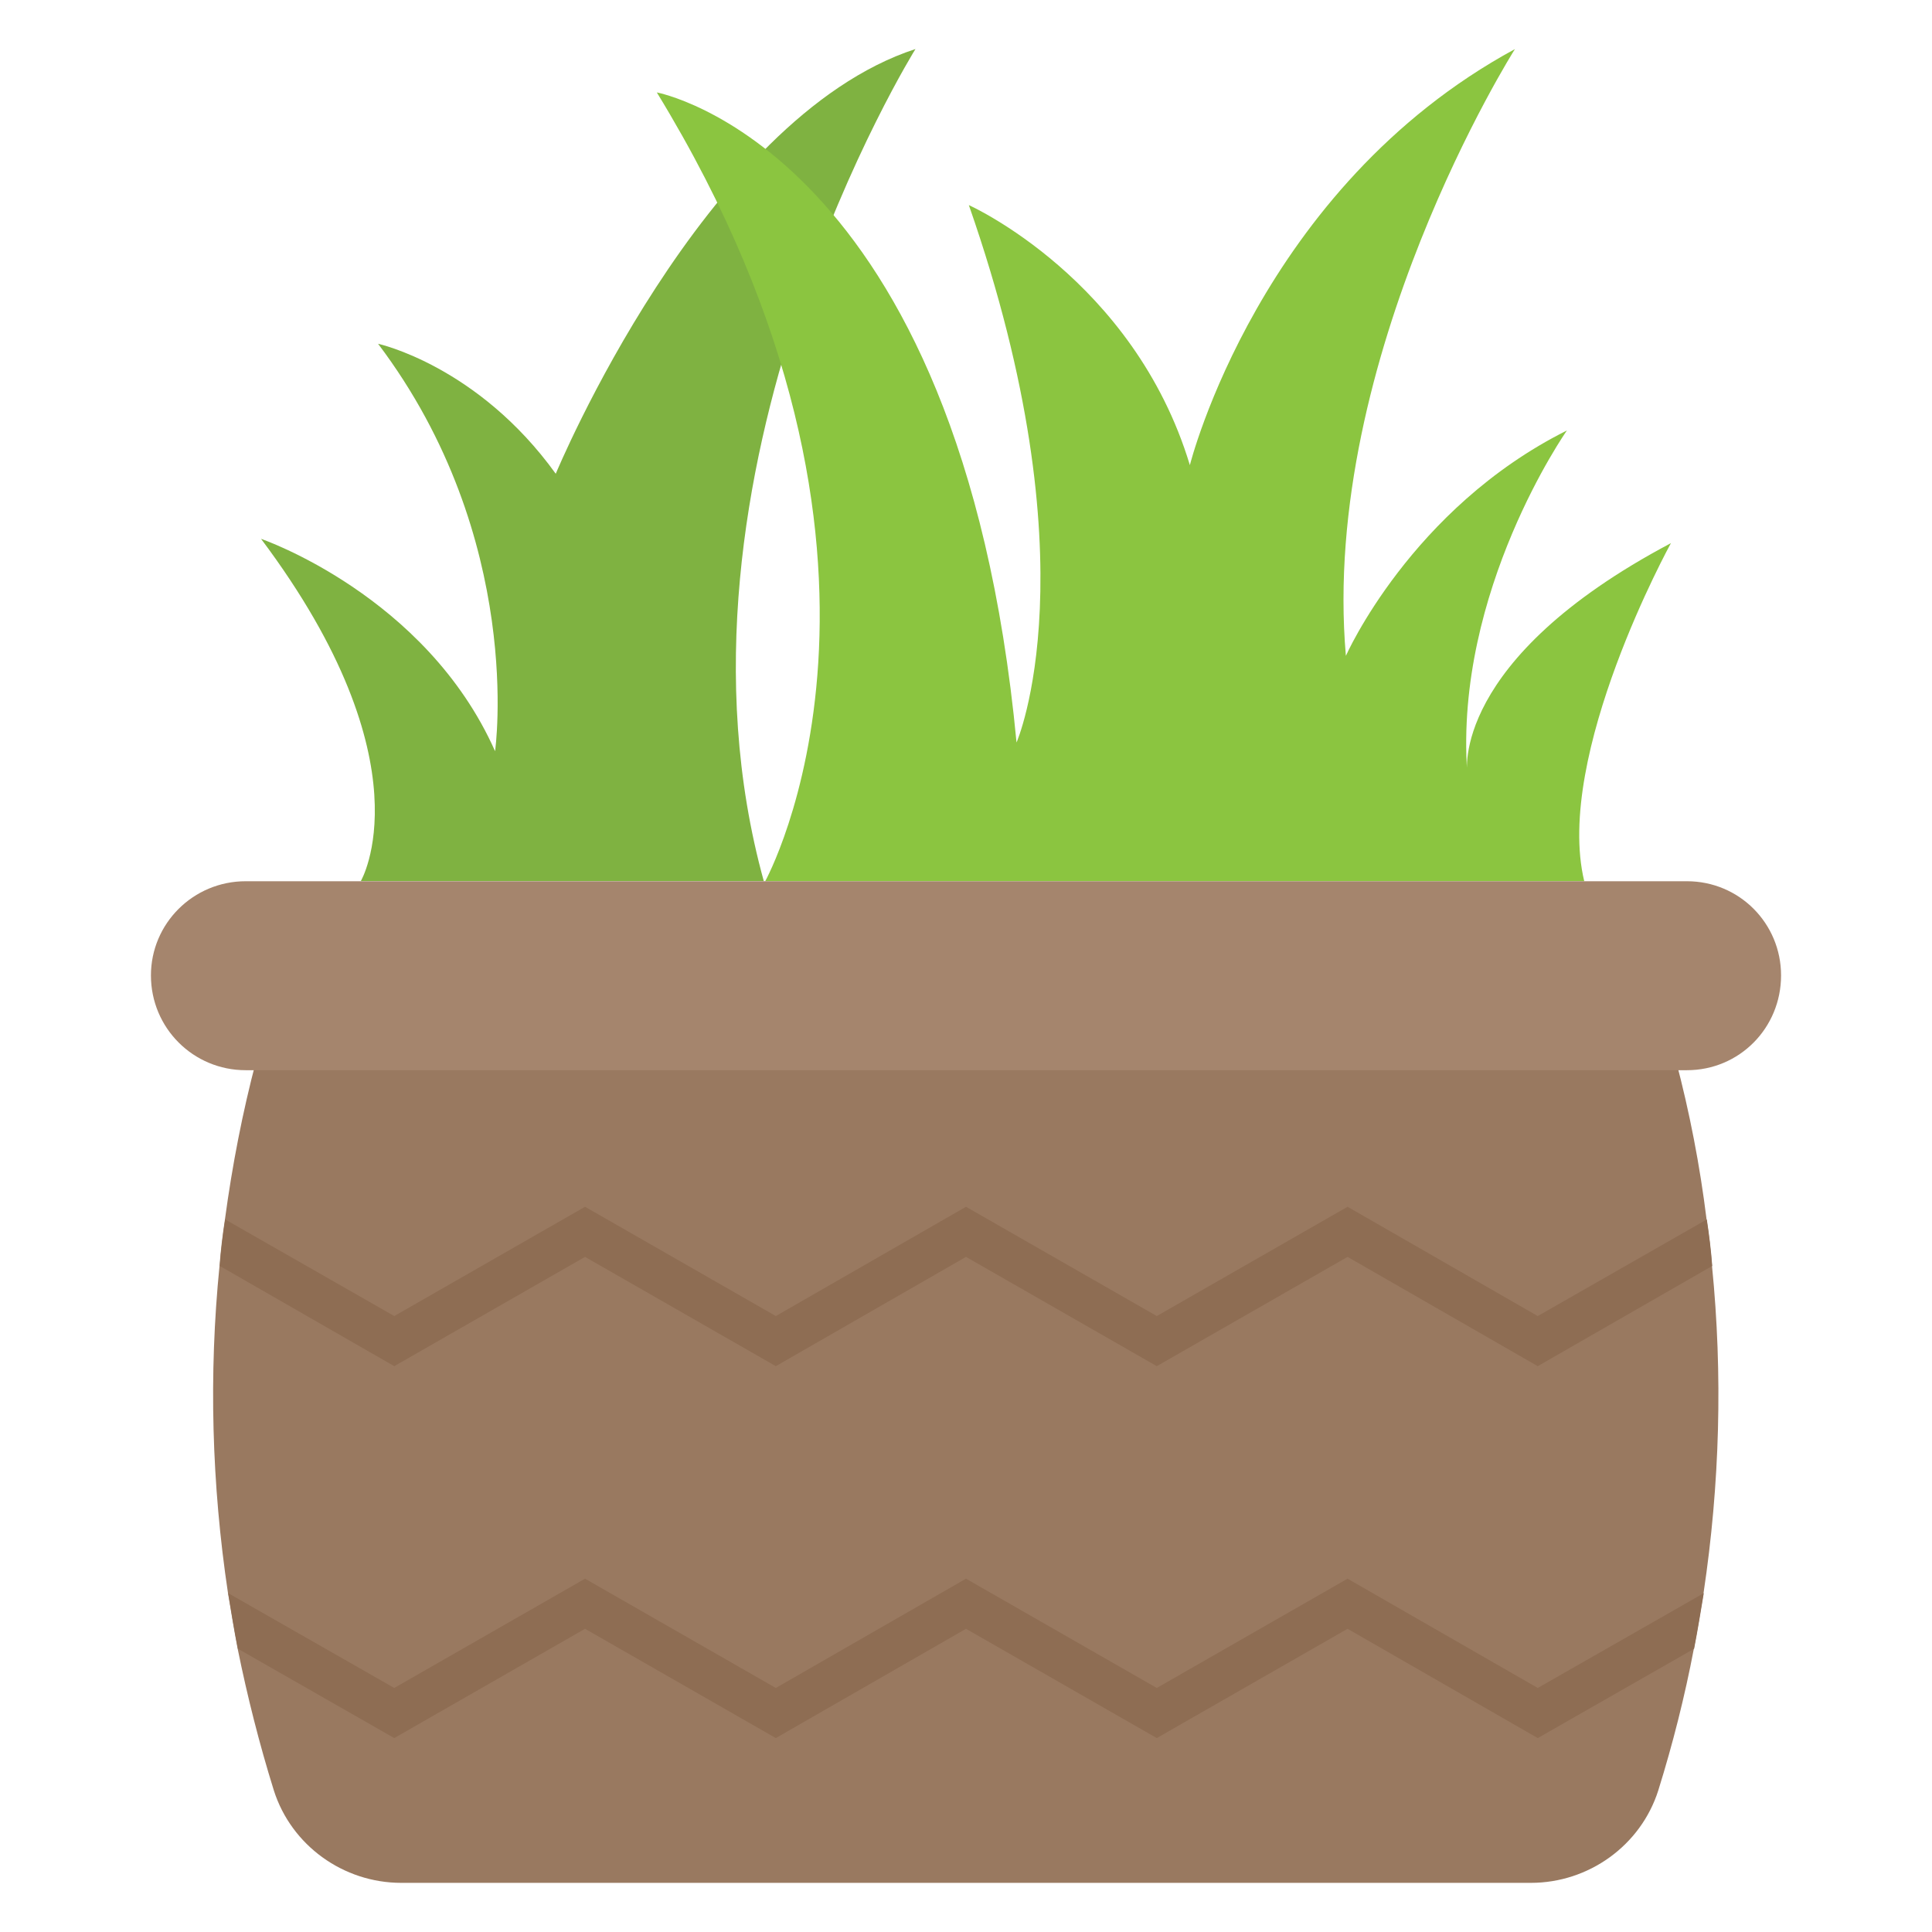 <?xml version="1.0" encoding="utf-8"?>
<!-- Generator: Adobe Illustrator 21.1.0, SVG Export Plug-In . SVG Version: 6.00 Build 0)  -->
<svg version="1.1" id="Layer_1" xmlns="http://www.w3.org/2000/svg" xmlns:xlink="http://www.w3.org/1999/xlink" x="0px" y="0px"
	 viewBox="0 0 32 32" style="enable-background:new 0 0 32 32;" xml:space="preserve">
<style type="text/css">
	.st0{fill:#FFD83B;}
	.st1{fill:#F2F2F2;}
	.st2{fill:#F3C432;}
	.st3{fill:#DEE4E9;}
	.st4{fill:#E9EFF4;}
	.st5{fill:#6DAFDF;}
	.st6{fill:#5CA3D9;}
	.st7{fill:#4D98D2;}
	.st8{fill:#E8EFF3;}
	.st9{fill:#DDE3E9;}
	.st10{fill:#4CC6E5;}
	.st11{opacity:0.05;fill:#2F3133;}
	.st12{fill:#E14B4B;}
	.st13{fill:#D3D9DD;}
	.st14{fill:#65B1EF;}
	.st15{fill:#8CC63E;}
	.st16{fill:#E84D88;}
	.st17{fill:#A4856D;}
	.st18{fill:#8BC540;}
	.st19{fill:#7FB241;}
	.st20{fill:#8E6D53;}
	.st21{fill:#FFFFFF;}
	.st22{fill:#9A795F;}
	.st23{fill:#E24B4B;}
	.st24{fill:#F2992D;}
	.st25{fill:#DF8726;}
	.st26{fill:#997960;}
	.st27{fill:#FFD93B;}
	.st28{fill:#E8AF2A;}
	.st29{fill:#D23F77;}
	.st30{fill:#D03F3F;}
	.st31{fill:#BF3332;}
	.st32{fill:#D03F3E;}
	.st33{fill:#BF3333;}
	.st34{fill:#F4C534;}
	.st35{fill:#8F6D52;}
	.st36{fill:#E9B02C;}
	.st37{fill:#5A5F63;}
	.st38{fill:#F4F4F4;}
	.st39{fill:#E74C87;}
	.st40{fill:#D24078;}
	.st41{fill:#5B5F63;}
	.st42{fill:#3F4347;}
	.st43{fill:#719C40;}
	.st44{fill:#7B5C45;}
	.st45{fill:#BB3166;}
	.st46{fill:#89664C;}
	.st47{fill:#77589F;}
	.st48{fill:#8066AA;}
	.st49{fill:#8D7FB6;}
	.st50{fill:#88BA40;}
	.st51{fill:#FDE7AA;}
	.st52{fill:#7FB239;}
	.st53{fill:#45CBEA;}
	.st54{fill:#ACB9C1;}
	.st55{fill:#DAE5EF;}
	.st56{fill:#7CA740;}
	.st57{fill:#88BF40;}
	.st58{fill:#85BB40;}
	.st59{fill:#FFF100;}
	.st60{fill:#FFDD00;}
	.st61{fill:#F29A2E;}
	.st62{fill:#3E4347;}
	.st63{fill:#59A5E0;}
	.st64{fill:#2F3133;}
	.st65{fill:#EDEDEF;}
	.st66{fill:#4E99D2;}
	.st67{fill:#A5856D;}
</style>
<g>
	<g id="XMLID_3845_">
		<g id="XMLID_3840_">
			<path id="XMLID_3842_" class="st19" d="M5.975,14.596c0,0,1.149-1.938-1.651-5.671c0,0,2.728,0.933,3.876,3.517
				c0,0,0.502-3.517-1.938-6.748c0,0,1.651,0.359,2.943,2.153c0,0,2.441-5.886,5.958-7.035c0,0-4.379,7.035-2.512,13.782H5.975z"/>
			<path id="XMLID_3843_" class="st18" d="M12.674,14.596c0,0,2.943-5.312-1.795-13.065c0,0,5.025,0.933,5.958,10.767
				c0,0,1.292-2.943-0.79-8.901c0,0,2.728,1.22,3.661,4.307c0,0,1.149-4.594,5.384-6.891c0,0-3.23,5.097-2.8,10.05
				c0,0,1.077-2.441,3.661-3.733c0,0-1.866,2.656-1.651,5.671c0,0-0.287-1.866,3.374-3.805c0,0-1.938,3.517-1.436,5.599H12.674z"/>
		</g>
		<g>
			<path class="st26" d="M28.216,26.386c-0.05,0.3-0.1,0.61-0.16,0.92c-0.15,0.79-0.35,1.58-0.59,2.35
				c-0.29,0.91-1.15,1.53-2.11,1.53H6.646c-0.96,0-1.82-0.62-2.11-1.53c-0.24-0.77-0.44-1.56-0.6-2.35
				c-0.06-0.31-0.11-0.62-0.16-0.92c-0.27-1.8-0.32-3.62-0.14-5.42c0.02-0.26,0.05-0.51,0.09-0.77c0.12-0.89,0.29-1.77,0.52-2.64
				h23.51c0.23,0.87,0.4,1.75,0.51,2.64c0.04,0.26,0.07,0.51,0.09,0.77C28.536,22.766,28.486,24.586,28.216,26.386z"/>
		</g>
		<g id="XMLID_3844_">
			<path id="XMLID_3852_" class="st20" d="M28.36,20.968l-2.89,1.66l-3.15-1.81l-3.16,1.81L16,20.818l-3.15,1.81l-3.16-1.81
				l-3.16,1.81l-2.89-1.66c0.02-0.26,0.05-0.51,0.09-0.77l2.8,1.6l3.16-1.81l3.16,1.81l3.15-1.81l3.16,1.81l3.16-1.81l3.15,1.81
				l2.8-1.6C28.31,20.458,28.34,20.708,28.36,20.968z"/>
			<path id="XMLID_3851_" class="st20" d="M28.22,26.388c-0.05,0.3-0.1,0.61-0.16,0.92l-2.59,1.48l-3.15-1.81l-3.16,1.81L16,26.978
				l-3.15,1.81l-3.16-1.81l-3.16,1.81l-2.59-1.48c-0.06-0.31-0.11-0.62-0.16-0.92l2.75,1.57l3.16-1.81l3.16,1.81l3.15-1.81
				l3.16,1.81l3.16-1.81l3.15,1.81L28.22,26.388z"/>
		</g>
	</g>
	<g>
		<path class="st67" d="M29.5,16.156c0,0.87-0.69,1.57-1.56,1.57H4.07c-0.87,0-1.57-0.7-1.57-1.57c0-0.86,0.7-1.56,1.57-1.56h23.87
			C28.81,14.596,29.5,15.296,29.5,16.156z"/>
	</g>
</g>
</svg>
